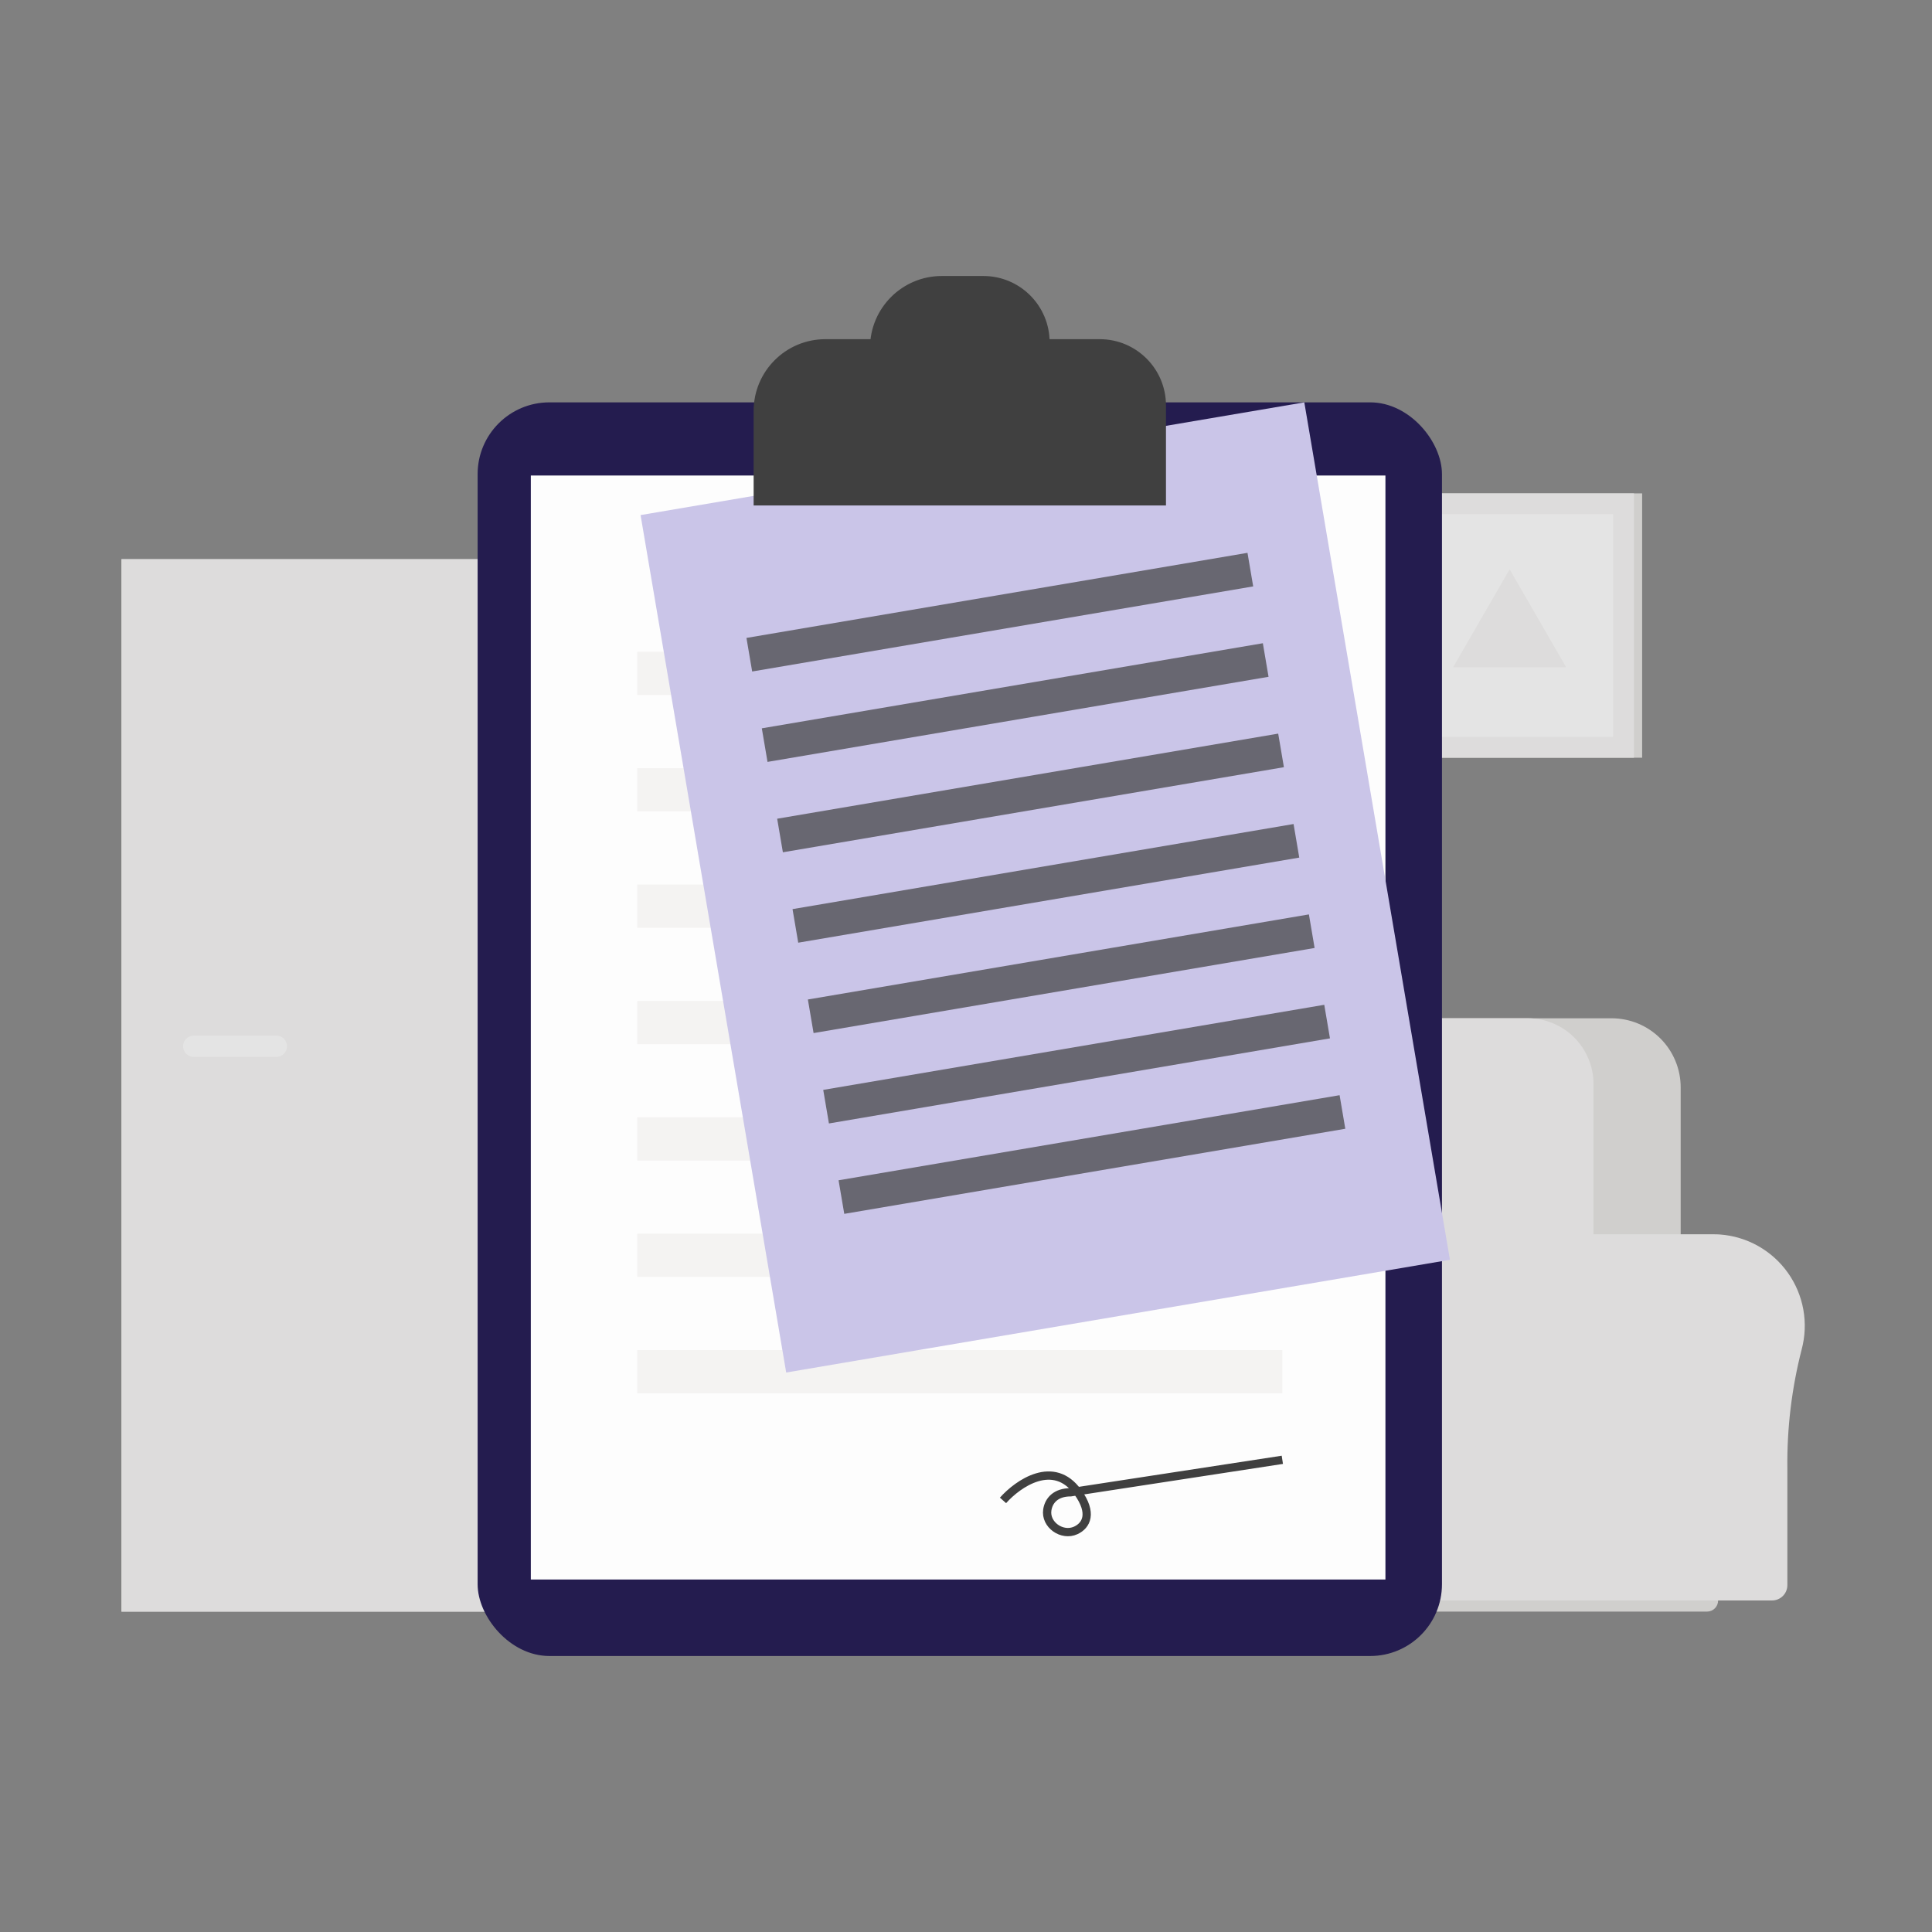 <svg width="350" height="350" viewBox="0 0 350 350" fill="none" xmlns="http://www.w3.org/2000/svg">
<rect x="0" y="0" width="350" height="350" fill="#808080" stroke="none"/>
<g id="name=l&#38;p-3">
<g id="Frame 148714">
<g id="Layer 2" opacity="0.8">
<g id="Background Complete">
<path id="backgroundExtraLight" d="M22 291.957H108.209L108.209 101.303H22L22 291.957Z" fill="#F4F3F2"/>
<path id="backgroundExtraLight_2" d="M22.012 291.957H104.133L104.133 101.303H22.012L22.012 291.957Z" fill="#F4F3F2"/>
<path id="backgroundExtraLight_3" d="M99.807 287.631L99.807 105.629H26.338L26.338 287.631H99.807Z" fill="#F4F3F2"/>
<path id="backgroundWhite" d="M50.072 191.466H35.095C34.585 191.464 34.096 191.26 33.736 190.9C33.375 190.539 33.172 190.05 33.17 189.54C33.172 189.03 33.375 188.542 33.736 188.181C34.096 187.821 34.585 187.617 35.095 187.615H50.072C50.581 187.617 51.07 187.821 51.431 188.181C51.791 188.542 51.995 189.03 51.997 189.54C51.995 190.05 51.791 190.539 51.431 190.9C51.07 191.26 50.581 191.464 50.072 191.466Z" fill="#FDFDFD"/>
<path id="backgroundExtraLight_4" d="M27.458 287.625L27.458 105.623H26.333L26.333 287.625H27.458Z" fill="#F4F3F2"/>
<path id="backgroundExtraLight_5" d="M148.604 288.344H161.438V232.678H148.604V288.344Z" fill="#F4F3F2"/>
<path id="backgroundExtraLight_6" d="M95.676 291.873H158.971V288.347H95.676V291.873Z" fill="#F4F3F2"/>
<path id="backgroundExtraLight_7" d="M148.601 232.674H93.209V288.339H148.601V232.674Z" fill="#F4F3F2"/>
<path id="backgroundExtraLight_8" d="M143.548 239.529H98.251V257.786H143.548V239.529Z" fill="#F4F3F2"/>
<path id="backgroundExtraLight_9" d="M143.548 263.232H98.251V281.49H143.548V263.232Z" fill="#F4F3F2"/>
<path id="backgroundExtraLight_10" d="M115.815 241.067H125.989C126.319 241.065 126.635 240.933 126.869 240.699C127.102 240.466 127.234 240.149 127.236 239.819C127.236 239.488 127.105 239.17 126.871 238.934C126.638 238.699 126.32 238.566 125.989 238.564H115.815C115.483 238.566 115.166 238.699 114.932 238.934C114.699 239.17 114.567 239.488 114.567 239.819C114.569 240.149 114.701 240.466 114.935 240.699C115.168 240.933 115.485 241.065 115.815 241.067Z" fill="#F4F3F2"/>
<path id="backgroundExtraLight_11" d="M115.815 264.774H125.989C126.154 264.773 126.317 264.74 126.469 264.676C126.62 264.612 126.758 264.519 126.874 264.402C126.99 264.285 127.081 264.146 127.144 263.993C127.206 263.841 127.237 263.677 127.236 263.512C127.234 263.182 127.103 262.865 126.869 262.63C126.636 262.395 126.32 262.262 125.989 262.258H115.815C115.484 262.262 115.168 262.395 114.934 262.63C114.701 262.865 114.569 263.182 114.567 263.512C114.566 263.677 114.598 263.841 114.66 263.993C114.722 264.146 114.814 264.285 114.93 264.402C115.046 264.519 115.183 264.612 115.335 264.676C115.487 264.74 115.65 264.773 115.815 264.774Z" fill="#F4F3F2"/>
<path id="backgroundExtraLight_12" d="M125.125 231.583C124.873 231.581 124.632 231.48 124.454 231.302C124.276 231.124 124.175 230.883 124.173 230.631V201.702C124.175 201.451 124.276 201.211 124.454 201.034C124.632 200.857 124.873 200.758 125.125 200.758C125.376 200.758 125.617 200.857 125.795 201.034C125.973 201.211 126.075 201.451 126.076 201.702V230.631C126.075 230.883 125.974 231.124 125.796 231.302C125.617 231.48 125.376 231.581 125.125 231.583Z" fill="#F4F3F2"/>
<path id="backgroundExtraLight_13" d="M134.031 230.459H116.221V232.701H134.031V230.459Z" fill="#F4F3F2"/>
<path id="backgroundExtraLight_14" d="M130.058 214.278C129.932 214.278 129.811 214.227 129.721 214.138C129.632 214.049 129.582 213.928 129.582 213.802V199.337C129.582 199.211 129.632 199.09 129.721 199.001C129.811 198.911 129.932 198.861 130.058 198.861C130.184 198.861 130.305 198.911 130.394 199.001C130.484 199.09 130.534 199.211 130.534 199.337V213.794C130.535 213.858 130.523 213.92 130.5 213.979C130.476 214.037 130.441 214.091 130.397 214.136C130.353 214.181 130.3 214.216 130.242 214.241C130.184 214.265 130.121 214.278 130.058 214.278Z" fill="#F4F3F2"/>
<path id="backgroundExtraLight_15" d="M111.273 204.343C111.273 204.343 111.627 190.736 125.125 190.736C138.623 190.736 138.969 204.343 138.969 204.343H111.273Z" fill="#F4F3F2"/>
<path id="backgroundExtraLight_16" d="M228.129 223.602C228.511 223.602 228.901 223.602 229.29 223.638C233.278 223.926 237.028 225.645 239.849 228.479C242.67 231.314 244.372 235.071 244.641 239.061C244.754 240.873 244.574 242.692 244.108 244.447C242.3 251.484 241.427 258.728 241.512 265.992V287.163C241.512 287.899 241.219 288.605 240.699 289.126C240.178 289.646 239.472 289.939 238.736 289.939H171.569V223.602H228.129Z" fill="#F4F3F2"/>
<path id="backgroundExtraLight_17" d="M155.014 240.151C155.021 237.799 155.529 235.475 156.506 233.335C157.482 231.195 158.904 229.288 160.676 227.741C162.448 226.194 164.529 225.043 166.781 224.364C169.033 223.685 171.404 223.494 173.736 223.805C176.068 224.115 178.306 224.919 180.303 226.163C182.299 227.407 184.007 229.062 185.313 231.019C186.619 232.975 187.492 235.188 187.875 237.509C188.258 239.829 188.141 242.205 187.533 244.478C185.732 251.515 184.861 258.759 184.945 266.023V287.164C184.945 287.529 184.873 287.891 184.733 288.228C184.593 288.565 184.388 288.872 184.129 289.13C183.871 289.387 183.564 289.592 183.226 289.731C182.888 289.87 182.527 289.941 182.161 289.94H160.955C160.219 289.94 159.513 289.648 158.992 289.127C158.472 288.606 158.179 287.9 158.179 287.164V264.761C158.241 257.946 157.377 251.154 155.612 244.571C155.215 243.132 155.013 241.645 155.014 240.151Z" fill="#F4F3F2"/>
<path id="backgroundExtraLight_18" d="M194.361 289.945H254.648V249.667H194.361V289.945Z" fill="#F4F3F2"/>
<path id="backgroundLight" d="M304.472 258.768H223.778V196.988C223.778 193.668 225.097 190.484 227.445 188.136C229.792 185.789 232.976 184.47 236.296 184.47H291.954C295.274 184.47 298.458 185.789 300.805 188.136C303.153 190.484 304.472 193.668 304.472 196.988V258.768Z" fill="#E4E2E0"/>
<path id="backgroundExtraLight_19" d="M288.705 258.768H208.012V196.382C208.012 193.221 209.267 190.189 211.503 187.954C213.738 185.719 216.77 184.463 219.931 184.463H276.757C279.918 184.463 282.95 185.719 285.185 187.954C287.42 190.189 288.676 193.221 288.676 196.382V258.768H288.705Z" fill="#F4F3F2"/>
<path id="backgroundLight_2" d="M250.711 262.395H195.139C194.183 262.395 193.266 262.015 192.59 261.339C191.914 260.662 191.534 259.745 191.534 258.789V249.625C191.534 248.668 191.914 247.751 192.59 247.075C193.266 246.399 194.183 246.019 195.139 246.019H250.711C251 246.019 251.277 246.134 251.481 246.338C251.685 246.542 251.8 246.819 251.8 247.108V261.306C251.8 261.594 251.685 261.871 251.481 262.076C251.277 262.28 251 262.395 250.711 262.395Z" fill="#E4E2E0"/>
<path id="backgroundExtraLight_20" d="M310.422 223.602C310.804 223.602 311.187 223.602 311.583 223.638C314.016 223.816 316.379 224.529 318.505 225.726C320.63 226.923 322.466 228.574 323.88 230.561C325.295 232.548 326.253 234.823 326.688 237.223C327.122 239.624 327.022 242.09 326.394 244.447C324.585 251.486 323.713 258.733 323.798 266V287.163C323.798 287.528 323.726 287.889 323.586 288.227C323.446 288.564 323.241 288.87 322.982 289.128C322.724 289.386 322.417 289.59 322.079 289.729C321.742 289.869 321.38 289.94 321.015 289.939H253.855V223.602H310.422Z" fill="#F4F3F2"/>
<path id="backgroundExtraLight_21" d="M237.314 240.151C237.285 235.838 238.941 231.685 241.93 228.576C244.918 225.467 249.003 223.648 253.314 223.507C257.624 223.366 261.819 224.914 265.004 227.821C268.19 230.728 270.114 234.764 270.367 239.069C270.481 240.882 270.3 242.7 269.833 244.455C268.026 251.492 267.153 258.736 267.238 266.001V287.164C267.238 287.9 266.945 288.606 266.425 289.127C265.904 289.647 265.198 289.94 264.462 289.94H243.248C242.884 289.94 242.523 289.868 242.186 289.728C241.849 289.589 241.543 289.384 241.285 289.127C241.027 288.869 240.823 288.563 240.683 288.226C240.544 287.889 240.472 287.528 240.472 287.164V264.76C240.533 257.946 239.672 251.154 237.912 244.571C237.515 243.131 237.313 241.644 237.314 240.151Z" fill="#F4F3F2"/>
<path id="backgroundLight_3" d="M172.738 291.956H309.241C309.506 291.956 309.768 291.904 310.013 291.803C310.258 291.701 310.48 291.552 310.667 291.365C310.853 291.177 311.001 290.954 311.102 290.71C311.203 290.465 311.254 290.202 311.253 289.938H170.727C170.726 290.202 170.777 290.465 170.878 290.71C170.978 290.954 171.126 291.177 171.313 291.365C171.5 291.552 171.722 291.701 171.967 291.803C172.211 291.904 172.474 291.956 172.738 291.956Z" fill="#E4E2E0"/>
<path id="backgroundLight_4" d="M253.584 137.268H297.489V89.382H253.584V137.268Z" fill="#E4E2E0"/>
<path id="backgroundExtraLight_22" d="M250.961 137.268H296.005V89.382H250.961V137.268Z" fill="#F4F3F2"/>
<path id="backgroundWhite_2" d="M292.231 133.499V93.156H254.729V133.499H292.231Z" fill="#FDFDFD"/>
<path id="backgroundExtraLight_23" d="M273.485 103.129L283.738 120.889H263.231L273.485 103.129Z" fill="#F4F3F2"/>
<path id="backgroundLight_5" d="M191.99 165.227H235.896V117.341H191.99V165.227Z" fill="#E4E2E0"/>
<path id="backgroundExtraLight_24" d="M189.374 165.227H234.418V117.341H189.374V165.227Z" fill="#F4F3F2"/>
<path id="backgroundWhite_3" d="M230.642 161.454V121.111H193.139V161.454H230.642Z" fill="#FDFDFD"/>
<path id="backgroundExtraLight_25" d="M207.307 148.476L202.858 140.768C202.395 139.963 202.152 139.051 202.153 138.123C202.154 137.194 202.399 136.283 202.864 135.479C203.329 134.676 203.996 134.009 204.8 133.545C205.604 133.081 206.516 132.836 207.444 132.836H216.364C217.292 132.837 218.203 133.082 219.007 133.546C219.81 134.01 220.478 134.677 220.943 135.48C221.408 136.283 221.654 137.194 221.656 138.122C221.659 139.05 221.418 139.962 220.957 140.768L216.508 148.476C216.044 149.286 215.374 149.96 214.567 150.429C213.759 150.897 212.841 151.144 211.907 151.144C210.974 151.144 210.056 150.897 209.248 150.429C208.441 149.96 207.771 149.286 207.307 148.476Z" fill="#F4F3F2"/>
</g>
</g>
<g id="Group 148233">
<rect id="objectPrimary" x="86.526" y="72.891" width="174.7" height="227.11" rx="13" fill="#241C4F"/>
<g id="Group 148230">
<rect id="backgroundWhite_4" x="96.164" y="86.144" width="154.82" height="200.001" fill="#FDFDFD"/>
<path id="objectTertiary" d="M181.704 271.812C184.399 268.772 190.886 264.223 195.268 270.341C197.957 274.096 196.854 276.344 194.878 277.249C192.406 278.38 189.321 276.216 189.729 273.529C189.99 271.817 191.276 270.341 193.964 270.341L232.307 264.459" stroke="#404040" stroke-width="1.5"/>
<rect id="backgroundExtraLight_26" x="115.442" y="244.578" width="116.868" height="7.831" fill="#F4F3F2"/>
<rect id="backgroundExtraLight_27" x="115.442" y="223.494" width="116.868" height="7.831" fill="#F4F3F2"/>
<rect id="backgroundExtraLight_28" x="115.442" y="202.41" width="116.868" height="7.831" fill="#F4F3F2"/>
<rect id="backgroundExtraLight_29" x="115.442" y="181.326" width="116.868" height="7.831" fill="#F4F3F2"/>
<rect id="backgroundExtraLight_30" x="115.442" y="160.24" width="116.868" height="7.831" fill="#F4F3F2"/>
<rect id="backgroundExtraLight_31" x="115.442" y="139.156" width="116.868" height="7.831" fill="#F4F3F2"/>
<rect id="backgroundExtraLight_32" x="115.442" y="118.072" width="116.868" height="7.831" fill="#F4F3F2"/>
</g>
<g id="Group 148231">
<rect id="objectSecondary" x="116.045" y="93.312" width="121.965" height="157.557" transform="rotate(-9.639 116.045 93.312)" fill="#CAC5E8"/>
<rect id="objectTertiary_2" opacity="0.7" x="151.914" y="213.82" width="92.067" height="6.169" transform="rotate(-9.639 151.914 213.82)" fill="#404040"/>
<rect id="objectTertiary_3" opacity="0.7" x="149.136" y="197.443" width="92.067" height="6.169" transform="rotate(-9.639 149.136 197.443)" fill="#404040"/>
<rect id="objectTertiary_4" opacity="0.7" x="146.354" y="181.068" width="92.067" height="6.169" transform="rotate(-9.639 146.354 181.068)" fill="#404040"/>
<rect id="objectTertiary_5" opacity="0.7" x="143.574" y="164.695" width="92.067" height="6.169" transform="rotate(-9.639 143.574 164.695)" fill="#404040"/>
<rect id="objectTertiary_6" opacity="0.7" x="140.792" y="148.318" width="92.067" height="6.169" transform="rotate(-9.639 140.792 148.318)" fill="#404040"/>
<rect id="objectTertiary_7" opacity="0.7" x="138.01" y="131.943" width="92.067" height="6.169" transform="rotate(-9.639 138.01 131.943)" fill="#404040"/>
<rect id="objectTertiary_8" opacity="0.7" x="135.228" y="115.566" width="92.067" height="6.169" transform="rotate(-9.639 135.228 115.566)" fill="#404040"/>
</g>
<g id="Group 148232">
<path id="objectTertiary_9" d="M136.528 74.445C136.528 67.266 142.349 61.445 149.528 61.445H199.227C205.855 61.445 211.227 66.818 211.227 73.445V91.566H136.528V74.445Z" fill="#404040"/>
<path id="objectTertiary_10" d="M157.615 63C157.615 55.82 163.436 50 170.615 50H178.146C184.773 50 190.146 55.373 190.146 62V63.253H157.615V63Z" fill="#404040"/>
</g>
</g>
</g>
</g>
</svg>
